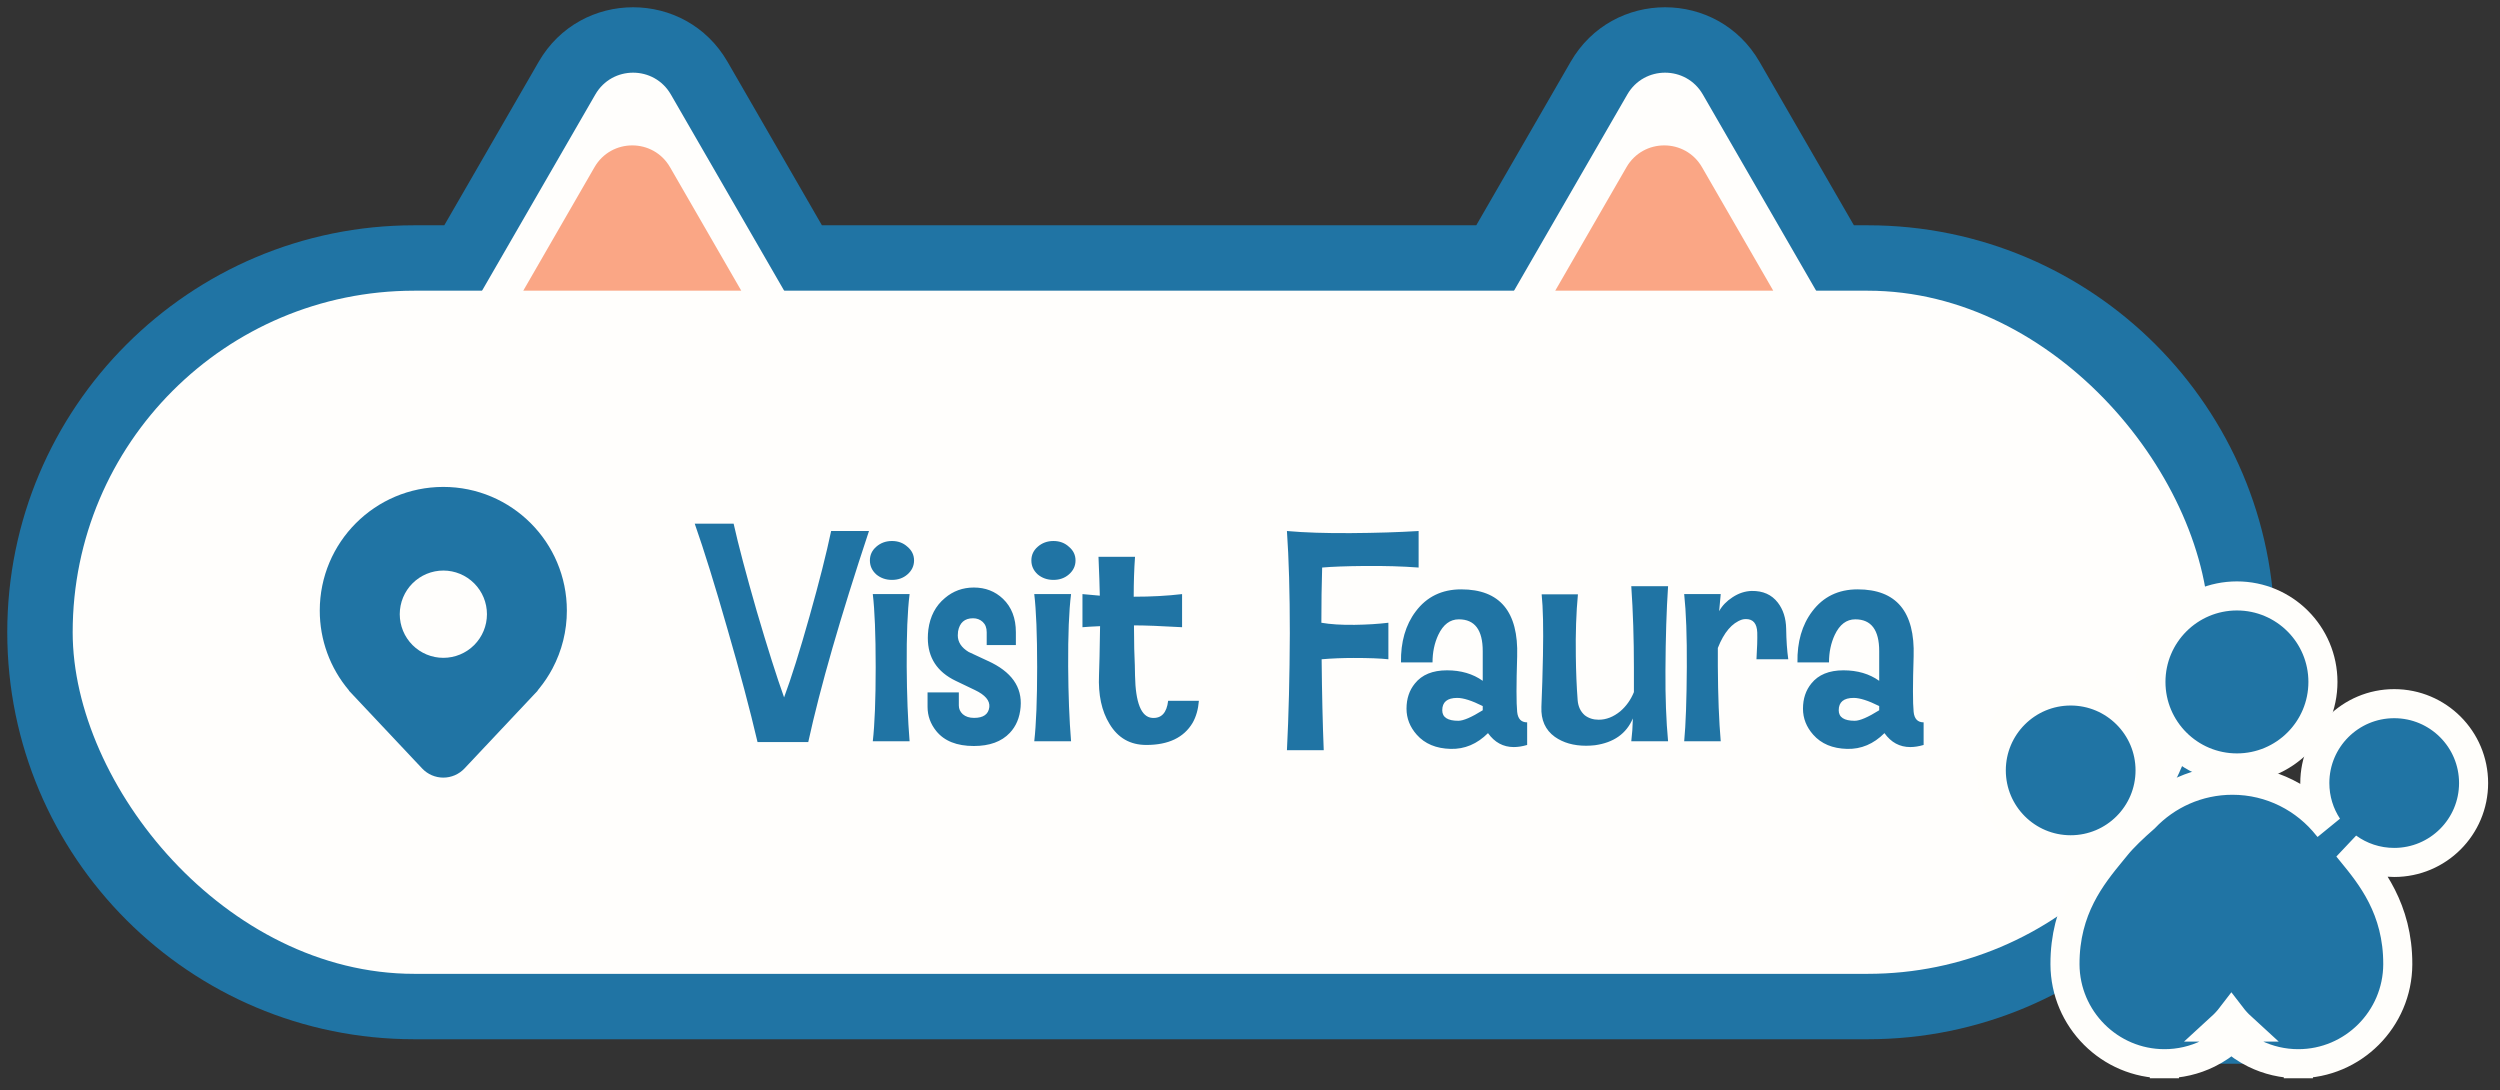 <svg width="172" height="75" viewBox="0 0 172 75" fill="none" xmlns="http://www.w3.org/2000/svg">
<rect x="0" y="0" width="172" height="75" fill="#333333" stroke="none"/>
<mask id="path-1-outside-1_885_122715" maskUnits="userSpaceOnUse" x="0" y="0" width="157" height="72" fill="black">
<rect fill="white" width="157" height="72"/>
<path fill-rule="evenodd" clip-rule="evenodd" d="M40.959 6.5C42.114 4.5 45.001 4.5 46.155 6.5L53.95 20H104.165L111.959 6.5C113.114 4.5 116.001 4.5 117.155 6.5L124.95 20H128.5C141.479 20 152 30.521 152 43.5C152 56.479 141.479 67 128.5 67H28.5C15.521 67 5 56.479 5 43.5C5 30.521 15.521 20 28.5 20H33.165L40.959 6.5Z"/>
</mask>
<path fill-rule="evenodd" clip-rule="evenodd" d="M40.959 6.5C42.114 4.5 45.001 4.5 46.155 6.5L53.95 20H104.165L111.959 6.5C113.114 4.5 116.001 4.5 117.155 6.5L124.95 20H128.5C141.479 20 152 30.521 152 43.5C152 56.479 141.479 67 128.5 67H28.5C15.521 67 5 56.479 5 43.5C5 30.521 15.521 20 28.5 20H33.165L40.959 6.5Z" fill="#FAA685"/>
<path d="M46.155 6.5L50.053 4.25V4.25L46.155 6.5ZM40.959 6.5L37.062 4.25V4.25L40.959 6.5ZM53.95 20L50.053 22.25L51.352 24.5H53.95V20ZM104.165 20V24.5H106.763L108.062 22.25L104.165 20ZM111.959 6.5L115.856 8.75L115.856 8.75L111.959 6.5ZM117.155 6.5L113.258 8.75L117.155 6.5ZM124.95 20L121.053 22.25L122.352 24.5H124.95V20ZM33.165 20V24.5H35.763L37.062 22.25L33.165 20ZM50.053 4.25C47.166 -0.75 39.949 -0.75 37.062 4.25L44.856 8.75C44.279 9.75 42.836 9.75 42.258 8.75L50.053 4.25ZM57.847 17.75L50.053 4.25L42.258 8.75L50.053 22.25L57.847 17.75ZM104.165 15.5H53.95V24.5H104.165V15.5ZM108.062 4.25L100.268 17.75L108.062 22.25L115.856 8.75L108.062 4.25ZM121.053 4.25C118.166 -0.75 110.949 -0.75 108.062 4.25L115.856 8.75C115.279 9.75 113.836 9.75 113.258 8.75L121.053 4.25ZM128.847 17.75L121.053 4.25L113.258 8.75L121.053 22.25L128.847 17.75ZM128.5 15.5H124.95V24.5H128.5V15.5ZM156.5 43.5C156.5 28.036 143.964 15.5 128.5 15.5V24.5C138.993 24.5 147.5 33.007 147.5 43.5H156.5ZM128.5 71.5C143.964 71.5 156.5 58.964 156.5 43.5H147.5C147.5 53.993 138.993 62.5 128.5 62.5V71.5ZM28.5 71.5H128.5V62.5H28.5V71.5ZM0.5 43.5C0.5 58.964 13.036 71.5 28.5 71.5V62.5C18.007 62.5 9.5 53.993 9.5 43.5H0.5ZM28.5 15.5C13.036 15.5 0.5 28.036 0.5 43.5H9.5C9.5 33.007 18.007 24.5 28.5 24.5V15.5ZM33.165 15.5H28.5V24.5H33.165V15.5ZM37.062 4.25L29.268 17.75L37.062 22.25L44.856 8.75L37.062 4.25Z" fill="#2074A4" mask="url(#path-1-outside-1_885_122715)"/>
<rect x="5" y="20" width="147" height="47" rx="23.5" fill="#FFFEFC"/>
<path d="M40.959 6.5C42.114 4.5 45.001 4.5 46.155 6.5L56.115 23.75H31L40.959 6.5Z" fill="#FFFEFC"/>
<path d="M40.901 11.504C42.056 9.503 44.944 9.503 46.099 11.504L51 20H36L40.901 11.504Z" fill="#FAA685"/>
<path d="M111.959 6.5C113.114 4.5 116.001 4.5 117.155 6.5L127.115 23.75H102L111.959 6.5Z" fill="#FFFEFC"/>
<path d="M111.901 11.504C113.056 9.503 115.944 9.503 117.099 11.504L122 20H107L111.901 11.504Z" fill="#FAA685"/>
<path d="M38.008 46C38.661 44.771 39.002 43.4 39 42.007C39 37.309 35.194 33.5 30.5 33.5C25.805 33.5 22 37.309 22 42.007C21.997 44.014 22.705 45.957 24 47.489L24.01 47.502C24.014 47.505 24.017 47.508 24.019 47.511H24L29.044 52.871C29.231 53.069 29.457 53.228 29.707 53.336C29.957 53.444 30.227 53.5 30.5 53.5C30.772 53.5 31.042 53.444 31.293 53.336C31.543 53.228 31.768 53.069 31.956 52.871L37 47.511H36.981L36.989 47.502L36.99 47.501C37.026 47.458 37.062 47.415 37.097 47.371C37.444 46.944 37.749 46.486 38.008 46ZM30.503 45.259C29.707 45.259 28.944 44.943 28.381 44.38C27.819 43.817 27.503 43.053 27.503 42.257C27.503 41.46 27.819 40.697 28.381 40.134C28.944 39.571 29.707 39.254 30.503 39.254C31.298 39.254 32.061 39.571 32.624 40.134C33.186 40.697 33.502 41.46 33.502 42.257C33.502 43.053 33.186 43.817 32.624 44.38C32.061 44.943 31.298 45.259 30.503 45.259Z" fill="#2074A4"/>
<path d="M59.786 36.534C57.821 42.453 56.428 47.293 55.608 51.054H52.118C51.6 48.836 50.907 46.232 50.039 43.242C49.195 40.289 48.448 37.884 47.797 36.027H50.473C50.798 37.486 51.329 39.493 52.064 42.049C52.812 44.593 53.438 46.57 53.945 47.98C54.439 46.654 55.024 44.792 55.699 42.393C56.362 40.042 56.856 38.089 57.182 36.534H59.786ZM62.887 38.559C62.887 38.933 62.736 39.252 62.435 39.517C62.146 39.771 61.79 39.897 61.368 39.897C60.946 39.897 60.585 39.771 60.283 39.517C59.994 39.252 59.849 38.933 59.849 38.559C59.849 38.185 59.994 37.872 60.283 37.619C60.585 37.353 60.946 37.221 61.368 37.221C61.79 37.221 62.146 37.353 62.435 37.619C62.736 37.872 62.887 38.185 62.887 38.559ZM62.58 51H60.048C60.181 49.831 60.247 48.131 60.247 45.901C60.247 43.658 60.181 41.983 60.048 40.874H62.58C62.435 42.019 62.369 43.676 62.381 45.846C62.393 47.799 62.459 49.517 62.58 51ZM70.218 48.649C70.157 49.373 69.91 49.963 69.476 50.421C68.909 51.024 68.084 51.325 66.999 51.325C65.829 51.325 64.968 50.982 64.413 50.295C64.015 49.8 63.816 49.246 63.816 48.631V47.637H65.968V48.541C65.968 48.77 66.058 48.969 66.239 49.138C66.432 49.306 66.691 49.391 67.017 49.391C67.656 49.391 68.005 49.144 68.066 48.649C68.114 48.203 67.782 47.811 67.071 47.474L65.751 46.841C64.473 46.226 63.834 45.244 63.834 43.894C63.834 43.713 63.846 43.52 63.87 43.315C63.991 42.399 64.371 41.675 65.01 41.145C65.576 40.663 66.239 40.422 66.999 40.422C67.794 40.422 68.463 40.681 69.006 41.199C69.597 41.766 69.892 42.531 69.892 43.496V44.382H67.885V43.496C67.885 43.194 67.794 42.959 67.614 42.79C67.433 42.622 67.21 42.537 66.945 42.537C66.366 42.537 66.022 42.839 65.914 43.441C65.902 43.538 65.896 43.628 65.896 43.713C65.896 44.171 66.143 44.55 66.637 44.852C66.673 44.876 67.113 45.081 67.957 45.467C69.585 46.202 70.338 47.263 70.218 48.649ZM73.996 38.559C73.996 38.933 73.846 39.252 73.544 39.517C73.255 39.771 72.899 39.897 72.477 39.897C72.055 39.897 71.694 39.771 71.392 39.517C71.103 39.252 70.958 38.933 70.958 38.559C70.958 38.185 71.103 37.872 71.392 37.619C71.694 37.353 72.055 37.221 72.477 37.221C72.899 37.221 73.255 37.353 73.544 37.619C73.846 37.872 73.996 38.185 73.996 38.559ZM73.689 51H71.157C71.29 49.831 71.356 48.131 71.356 45.901C71.356 43.658 71.29 41.983 71.157 40.874H73.689C73.544 42.019 73.478 43.676 73.49 45.846C73.502 47.799 73.568 49.517 73.689 51ZM82.484 48.215C82.436 48.806 82.291 49.312 82.05 49.734C81.447 50.747 80.386 51.253 78.867 51.253C77.758 51.253 76.914 50.771 76.336 49.806C75.793 48.926 75.552 47.805 75.612 46.443C75.636 45.864 75.661 44.743 75.685 43.08C75.154 43.104 74.751 43.128 74.473 43.152V40.874C74.534 40.886 74.931 40.922 75.667 40.982C75.655 40.331 75.624 39.439 75.576 38.306H78.09C78.029 39.15 77.999 40.066 77.999 41.054C79.205 41.054 80.314 40.994 81.327 40.874V43.152C79.868 43.068 78.765 43.026 78.017 43.026C78.017 43.471 78.023 44.008 78.035 44.635C78.072 45.551 78.09 46.166 78.09 46.479C78.126 48.36 78.518 49.33 79.265 49.391C79.904 49.439 80.272 49.047 80.368 48.215H82.484ZM97.601 39.047C96.492 38.963 95.256 38.927 93.894 38.939C92.616 38.951 91.639 38.987 90.964 39.047C90.928 40.217 90.91 41.482 90.91 42.845C91.525 42.953 92.29 43.001 93.206 42.989C94.05 42.977 94.822 42.929 95.521 42.845V45.358C94.979 45.298 94.183 45.268 93.134 45.268C92.363 45.268 91.627 45.298 90.928 45.358C90.952 47.745 91 49.831 91.073 51.615H88.541C88.662 49.216 88.728 46.533 88.74 43.568C88.74 40.795 88.674 38.45 88.541 36.534C89.747 36.642 91.217 36.691 92.953 36.678C94.677 36.666 96.226 36.618 97.601 36.534V39.047ZM105.068 51.253C104.743 51.35 104.435 51.398 104.146 51.398C103.423 51.398 102.832 51.078 102.374 50.439C101.626 51.187 100.77 51.548 99.806 51.524C98.805 51.5 98.028 51.175 97.473 50.548C97.003 50.017 96.768 49.421 96.768 48.758C96.768 48.071 96.961 47.492 97.347 47.022C97.829 46.419 98.564 46.118 99.553 46.118C100.517 46.118 101.337 46.359 102.012 46.841V44.798C102.012 43.339 101.464 42.61 100.367 42.61C99.764 42.61 99.294 42.965 98.956 43.676C98.691 44.243 98.558 44.876 98.558 45.575H96.388C96.364 44.165 96.702 42.995 97.401 42.067C98.16 41.054 99.203 40.548 100.529 40.548C103.193 40.548 104.477 42.085 104.381 45.159C104.321 47.088 104.321 48.36 104.381 48.975C104.429 49.457 104.658 49.698 105.068 49.698V51.253ZM102.012 48.866V48.577C101.265 48.203 100.68 48.016 100.258 48.016C99.571 48.016 99.227 48.3 99.227 48.866C99.227 49.348 99.595 49.59 100.33 49.59C100.68 49.59 101.241 49.348 102.012 48.866ZM114.764 51H112.232C112.292 50.506 112.329 49.981 112.341 49.427C111.895 50.476 111.027 51.09 109.737 51.271C109.532 51.295 109.327 51.307 109.122 51.307C108.266 51.307 107.549 51.102 106.97 50.693C106.319 50.222 106.012 49.535 106.048 48.631C106.096 47.51 106.132 46.329 106.156 45.087C106.192 43.206 106.162 41.808 106.066 40.892H108.561C108.441 42.157 108.393 43.574 108.417 45.141C108.429 46.226 108.471 47.239 108.543 48.179C108.579 48.613 108.742 48.957 109.031 49.21C109.297 49.415 109.616 49.517 109.99 49.517C110.508 49.517 111.002 49.324 111.473 48.939C111.883 48.589 112.196 48.149 112.413 47.618V45.937C112.413 43.948 112.353 42.079 112.232 40.331H114.764C114.655 41.947 114.595 43.875 114.583 46.118C114.571 47.962 114.631 49.59 114.764 51ZM123.033 45.358H120.845C120.893 44.587 120.911 43.972 120.899 43.514C120.875 42.899 120.616 42.592 120.121 42.592C120.025 42.592 119.935 42.603 119.85 42.628C119.163 42.857 118.609 43.508 118.187 44.581V45.846C118.199 47.884 118.265 49.602 118.386 51H115.872C115.98 49.867 116.041 48.167 116.053 45.901C116.065 43.791 116.005 42.115 115.872 40.874H118.386C118.349 41.199 118.313 41.591 118.277 42.049C118.482 41.675 118.789 41.356 119.199 41.091C119.621 40.813 120.061 40.669 120.519 40.657C121.291 40.645 121.888 40.91 122.309 41.452C122.683 41.934 122.876 42.537 122.888 43.261C122.9 44.056 122.948 44.755 123.033 45.358ZM132.345 51.253C132.019 51.35 131.712 51.398 131.423 51.398C130.699 51.398 130.108 51.078 129.65 50.439C128.903 51.187 128.047 51.548 127.083 51.524C126.082 51.5 125.304 51.175 124.75 50.548C124.28 50.017 124.045 49.421 124.045 48.758C124.045 48.071 124.238 47.492 124.623 47.022C125.106 46.419 125.841 46.118 126.829 46.118C127.794 46.118 128.614 46.359 129.289 46.841V44.798C129.289 43.339 128.74 42.61 127.643 42.61C127.04 42.61 126.57 42.965 126.233 43.676C125.968 44.243 125.835 44.876 125.835 45.575H123.665C123.641 44.165 123.978 42.995 124.678 42.067C125.437 41.054 126.48 40.548 127.806 40.548C130.47 40.548 131.754 42.085 131.658 45.159C131.597 47.088 131.597 48.36 131.658 48.975C131.706 49.457 131.935 49.698 132.345 49.698V51.253ZM129.289 48.866V48.577C128.541 48.203 127.957 48.016 127.535 48.016C126.848 48.016 126.504 48.3 126.504 48.866C126.504 49.348 126.872 49.59 127.607 49.59C127.957 49.59 128.517 49.348 129.289 48.866Z" fill="#2074A4"/>
<path d="M158.127 73.183C161.888 73.182 164.952 70.114 164.967 66.348L164.967 66.347C164.98 62.524 163.11 60.243 161.756 58.592L161.731 58.561L161.73 58.56L161.515 58.297C162.415 58.95 163.523 59.336 164.721 59.336C167.737 59.336 170.183 56.892 170.183 53.874C170.183 50.857 167.738 48.412 164.721 48.412C161.704 48.412 159.259 50.857 159.259 53.874C159.259 54.983 159.589 56.015 160.157 56.876C160.156 56.875 160.154 56.874 160.153 56.872C158.625 54.935 156.258 53.68 153.592 53.68C151.209 53.68 149.067 54.682 147.548 56.276C146.791 56.937 146.075 57.617 145.594 58.21C145.594 58.211 145.593 58.211 145.593 58.212L145.308 58.56L145.307 58.56L145.283 58.59C143.928 60.242 142.057 62.522 142.071 66.347L142.071 66.347C142.085 70.114 145.149 73.182 148.912 73.183M158.127 73.183C157.082 73.185 156.051 72.946 155.114 72.484C154.531 72.197 153.994 71.828 153.519 71.391C153.044 71.828 152.507 72.197 151.924 72.484C150.987 72.946 149.956 73.185 148.912 73.183M158.127 73.183C158.126 73.183 158.126 73.183 158.126 73.183V72.183L158.128 73.183C158.128 73.183 158.127 73.183 158.127 73.183ZM148.912 73.183C148.912 73.183 148.911 73.183 148.911 73.183L148.913 72.183V73.183C148.913 73.183 148.912 73.183 148.912 73.183ZM152.835 70.661C153.084 70.433 153.313 70.182 153.519 69.913C153.725 70.182 153.954 70.433 154.203 70.661L152.835 70.661ZM147.925 53.002C147.925 49.986 145.479 47.54 142.462 47.54C139.445 47.54 137 49.986 137 53.002C137 56.02 139.445 58.465 142.462 58.465C145.479 58.465 147.925 56.02 147.925 53.002Z" fill="#2074A4" stroke="#FFFEFB" stroke-width="2"/>
<path d="M153.901 52.834C157.169 52.834 159.818 50.185 159.818 46.917C159.818 43.649 157.169 41 153.901 41C150.633 41 147.984 43.649 147.984 46.917C147.984 50.185 150.633 52.834 153.901 52.834Z" fill="#2074A4" stroke="#FFFEFB" stroke-width="2"/>
</svg>
